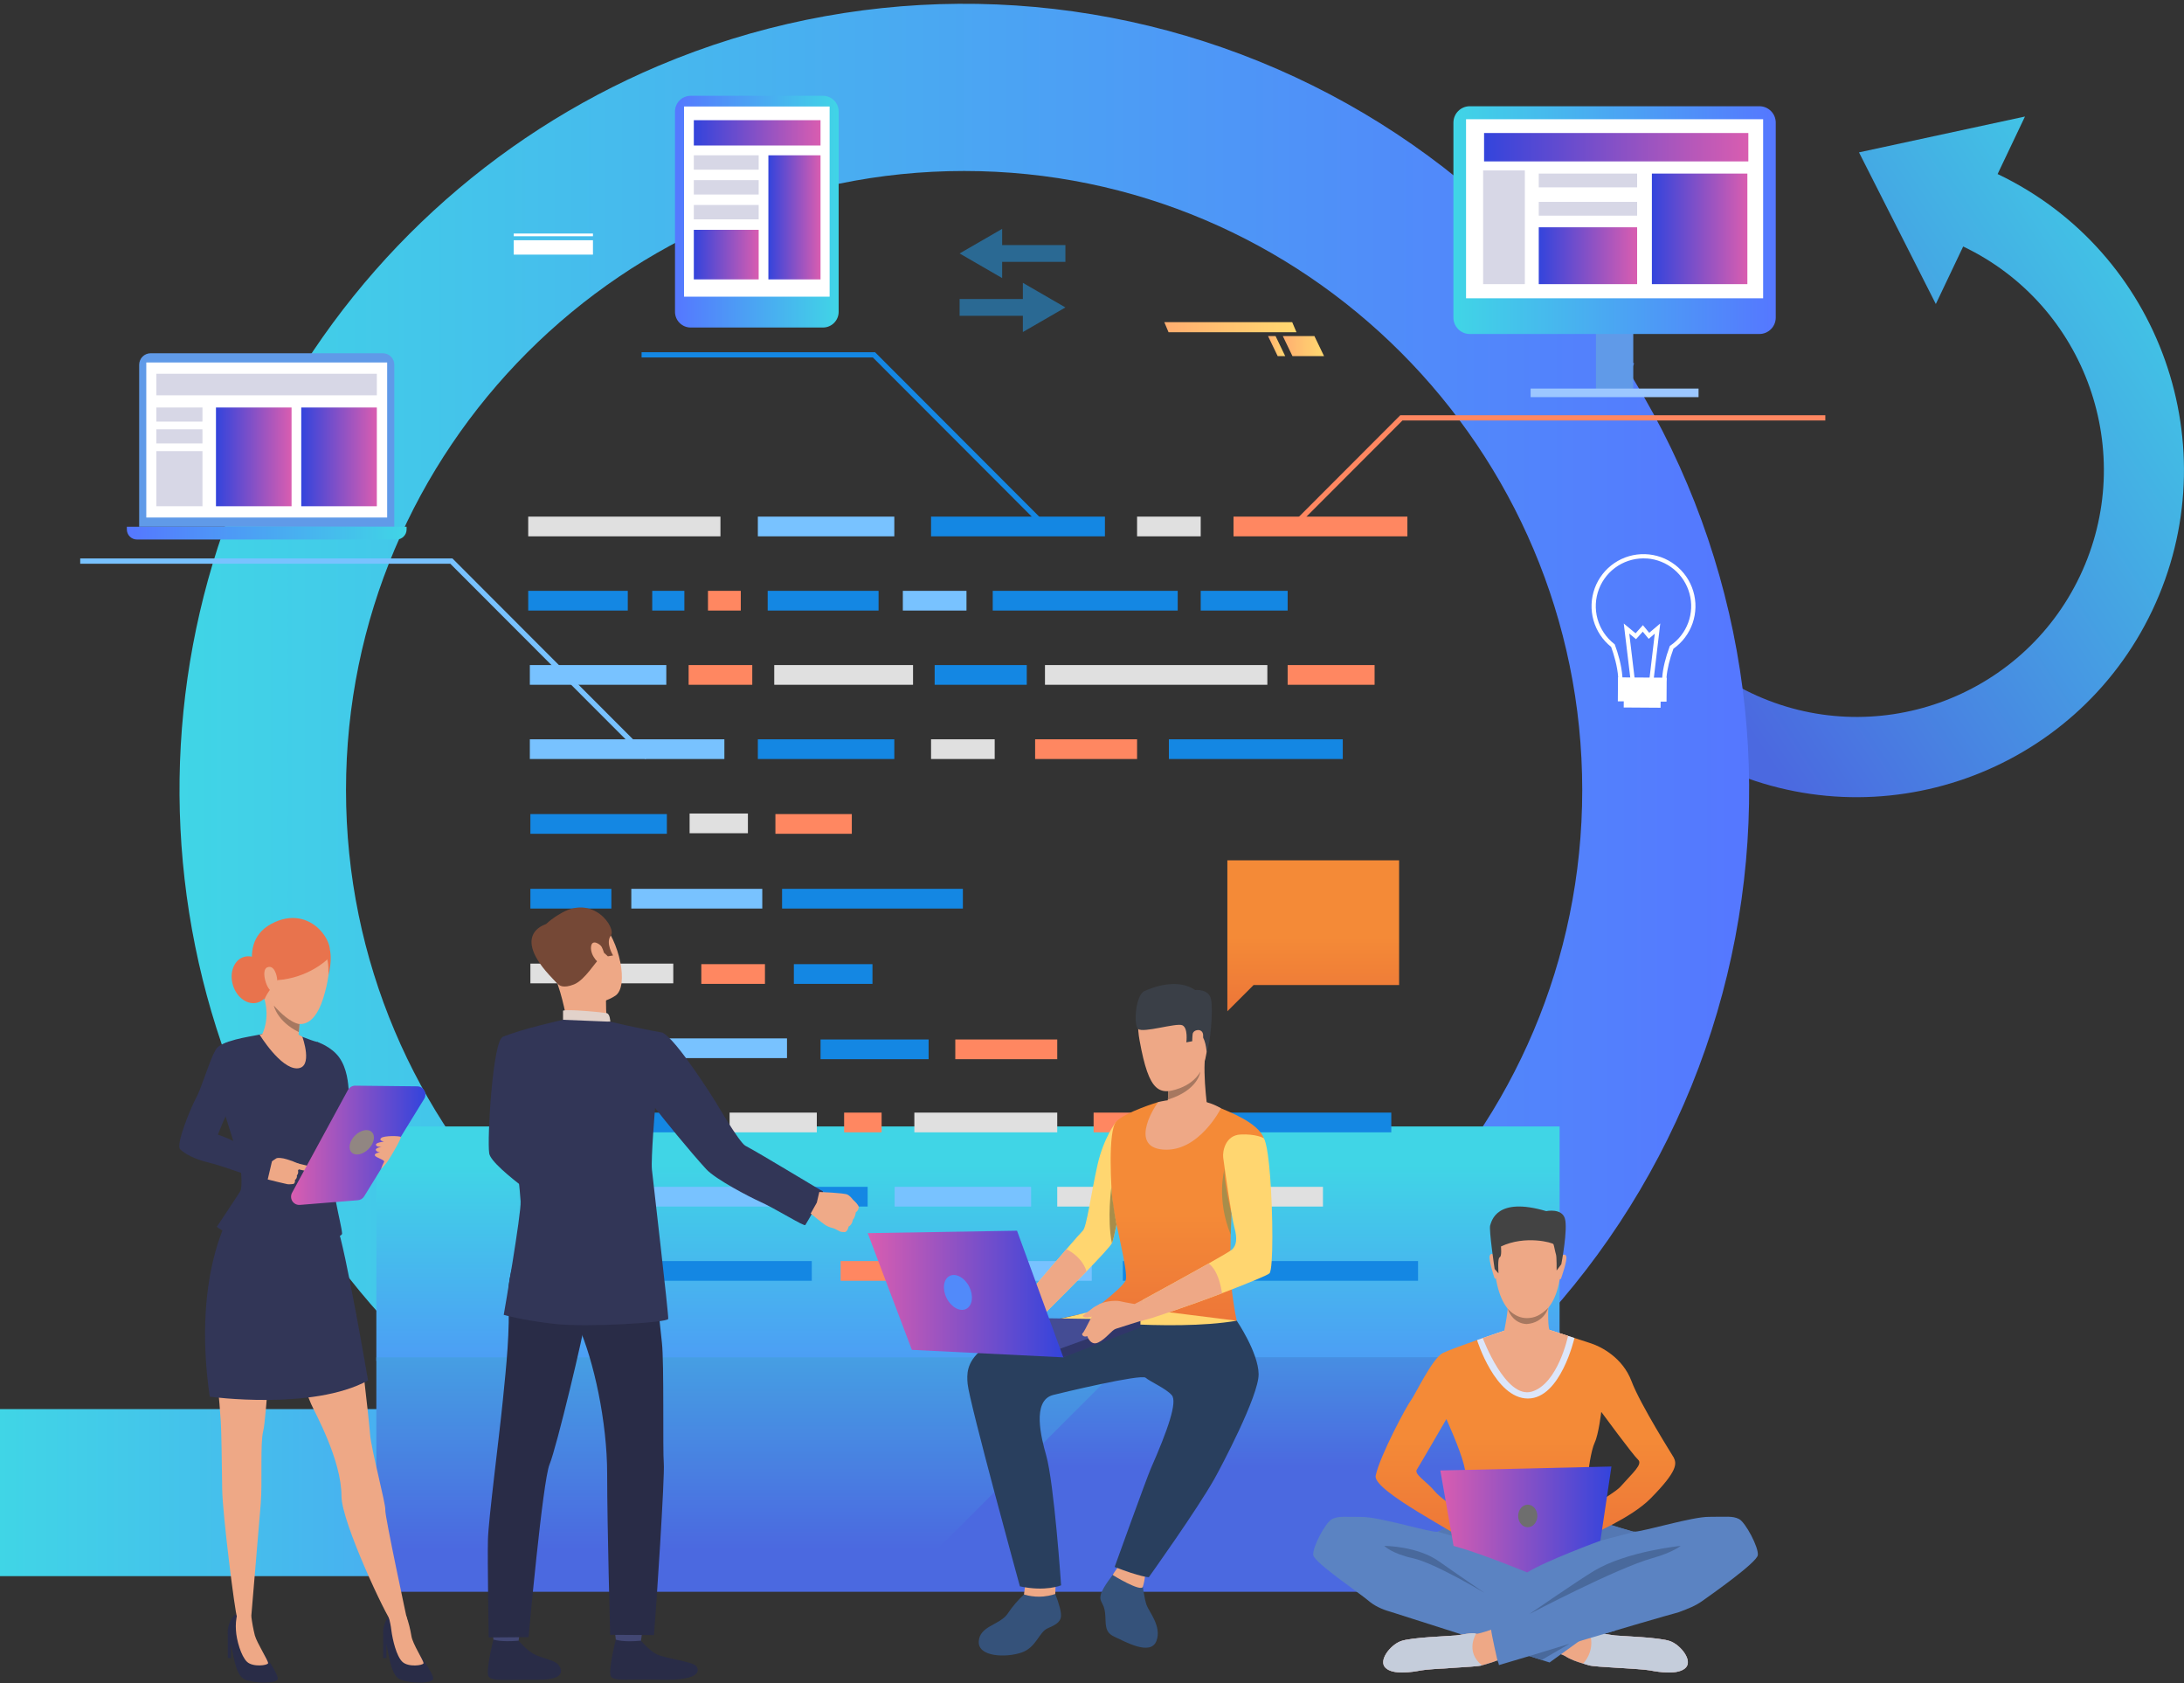 <svg width="475" height="366" viewBox="0 0 475 366" fill="none" xmlns="http://www.w3.org/2000/svg">
<rect x="0" y="0" width="475" height="366" fill="#333333" stroke="none"/>
<g clip-path="url(#clip0_1145_4231)">
<path d="M440.412 25.338L404.314 33.13L421.025 66.103L426.973 53.598C453.7 66.343 465.089 98.484 452.367 125.247C439.645 152.01 407.536 163.414 380.808 150.668C354.081 137.923 342.692 105.784 355.419 79.021L339.68 71.518C322.822 106.977 337.907 149.543 373.311 166.424C408.714 183.304 451.232 168.201 468.092 132.751C484.952 97.3 469.865 54.725 434.462 37.843L440.412 25.338Z" fill="url(#paint0_linear_1145_4231)"/>
<path d="M209.687 342.706C170.307 342.686 132.144 329.035 101.664 304.065C71.185 279.095 50.262 244.343 42.442 205.695C34.622 167.047 40.384 126.881 58.753 92C77.122 57.12 106.968 29.67 143.235 14.302C184.948 -3.346 231.953 -3.679 273.911 13.377C315.868 30.433 349.341 63.48 366.965 105.248C384.589 147.016 384.921 194.084 367.888 236.097C350.855 278.111 317.852 311.628 276.14 329.276C255.117 338.184 232.515 342.752 209.687 342.706ZM209.687 37.179C135.565 37.179 75.253 97.563 75.253 171.793C75.253 246.023 135.558 306.407 209.687 306.407C283.817 306.407 344.122 246.023 344.122 171.793C344.122 97.563 283.81 37.179 209.687 37.179Z" fill="url(#paint1_linear_1145_4231)"/>
<path d="M339.197 244.927H81.852V295.909H339.197V244.927Z" fill="url(#paint2_linear_1145_4231)"/>
<path d="M209.685 306.387H0V342.704H209.685V306.387Z" fill="url(#paint3_linear_1145_4231)"/>
<path d="M156.692 112.331H114.881V116.617H156.692V112.331Z" fill="#E0E0E0"/>
<path d="M198.578 144.607H168.391V148.893H198.578V144.607Z" fill="#E0E0E0"/>
<path d="M223.312 144.607H203.28V148.893H223.312V144.607Z" fill="#1487E3"/>
<path d="M264.239 274.198H244.208V278.483H264.239V274.198Z" fill="#1487E3"/>
<path d="M135.388 225.781H115.356V230.067H135.388V225.781Z" fill="#1487E3"/>
<path d="M275.637 144.607H227.271V148.893H275.637V144.607Z" fill="#E0E0E0"/>
<path d="M146.433 209.522H115.356V213.808H146.433V209.522Z" fill="#E0E0E0"/>
<path d="M229.94 241.919H198.863V246.205H229.94V241.919Z" fill="#E0E0E0"/>
<path d="M177.648 241.919H158.677V246.205H177.648V241.919Z" fill="#E0E0E0"/>
<path d="M152.945 241.919H115.356V246.205H152.945V241.919Z" fill="#1487E3"/>
<path d="M136.089 258.057H115.356V262.343H136.089V258.057Z" fill="#E0E0E0"/>
<path d="M194.506 112.331H164.826V116.617H194.506V112.331Z" fill="#78C2FF"/>
<path d="M194.506 160.748H164.826V165.034H194.506V160.748Z" fill="#1487E3"/>
<path d="M162.663 176.886H149.983V181.172H162.663V176.886Z" fill="#E0E0E0"/>
<path d="M165.788 193.263H137.303V197.549H165.788V193.263Z" fill="#78C2FF"/>
<path d="M209.416 193.263H170.094V197.549H209.416V193.263Z" fill="#1487E3"/>
<path d="M145.036 177.007H115.356V181.293H145.036V177.007Z" fill="#1487E3"/>
<path d="M132.968 193.263H115.356V197.549H132.968V193.263Z" fill="#1487E3"/>
<path d="M185.26 177.007H168.645V181.293H185.26V177.007Z" fill="#FF8761"/>
<path d="M132.469 274.198H115.854V278.483H132.469V274.198Z" fill="#FF8761"/>
<path d="M144.916 144.607H115.235V148.893H144.916V144.607Z" fill="#78C2FF"/>
<path d="M171.165 225.781H141.484V230.067H171.165V225.781Z" fill="#78C2FF"/>
<path d="M171.532 258.057H141.852V262.343H171.532V258.057Z" fill="#78C2FF"/>
<path d="M224.257 258.057H194.576V262.343H224.257V258.057Z" fill="#78C2FF"/>
<path d="M157.546 160.748H115.235V165.034H157.546V160.748Z" fill="#78C2FF"/>
<path d="M237.449 274.198H207.768V278.483H237.449V274.198Z" fill="#78C2FF"/>
<path d="M240.31 112.331H202.496V116.617H240.31V112.331Z" fill="#1487E3"/>
<path d="M176.555 274.198H138.741V278.483H176.555V274.198Z" fill="#1487E3"/>
<path d="M308.413 274.198H270.598V278.483H308.413V274.198Z" fill="#1487E3"/>
<path d="M302.592 241.919H264.777V246.205H302.592V241.919Z" fill="#1487E3"/>
<path d="M292.038 160.748H254.224V165.034H292.038V160.748Z" fill="#1487E3"/>
<path d="M191.741 241.919H183.589V246.205H191.741V241.919Z" fill="#FF8761"/>
<path d="M306.093 112.331H268.279V116.617H306.093V112.331Z" fill="#FF8761"/>
<path d="M247.303 160.748H225.131V165.034H247.303V160.748Z" fill="#FF8761"/>
<path d="M229.94 226.019H207.768V230.305H229.94V226.019Z" fill="#FF8761"/>
<path d="M261.144 112.331H247.303V116.617H261.144V112.331Z" fill="#E0E0E0"/>
<path d="M216.337 160.748H202.496V165.034H216.337V160.748Z" fill="#E0E0E0"/>
<path d="M136.535 128.469H114.881V132.755H136.535V128.469Z" fill="#1487E3"/>
<path d="M189.754 209.64H172.658V213.926H189.754V209.64Z" fill="#1487E3"/>
<path d="M148.844 128.469H141.852V132.755H148.844V128.469Z" fill="#1487E3"/>
<path d="M287.732 258.057H229.94V262.343H287.732V258.057Z" fill="#E0E0E0"/>
<path d="M161.114 128.469H153.979V132.755H161.114V128.469Z" fill="#FF8761"/>
<path d="M280.052 128.469H261.144V132.755H280.052V128.469Z" fill="#1487E3"/>
<path d="M298.961 144.607H280.052V148.893H298.961V144.607Z" fill="#FF8761"/>
<path d="M256.757 241.919H237.849V246.205H256.757V241.919Z" fill="#FF8761"/>
<path d="M201.737 274.198H182.829V278.483H201.737V274.198Z" fill="#FF8761"/>
<path d="M256.14 128.469H215.911V132.755H256.14V128.469Z" fill="#1487E3"/>
<path d="M201.966 226.019H178.463V230.305H201.966V226.019Z" fill="#1487E3"/>
<path d="M188.705 258.057H176.953V262.343H188.705V258.057Z" fill="#1487E3"/>
<path d="M210.201 128.469H196.36V132.755H210.201V128.469Z" fill="#78C2FF"/>
<path d="M163.612 144.607H149.771V148.893H163.612V144.607Z" fill="#FF8761"/>
<path d="M166.371 209.64H152.53V213.926H166.371V209.64Z" fill="#FF8761"/>
<path d="M191.08 128.469H166.965V132.755H191.08V128.469Z" fill="#1487E3"/>
<path d="M109.583 290.921C109.577 290.918 109.571 290.918 109.565 290.921C109.642 290.951 109.653 290.956 109.583 290.921Z" fill="#323657"/>
<path d="M281.101 77.436H287.972L285.869 73.068H278.999L281.101 77.436Z" fill="url(#paint4_linear_1145_4231)"/>
<path d="M277.886 77.436H279.523L277.42 73.068H275.783L277.886 77.436Z" fill="url(#paint5_linear_1145_4231)"/>
<path d="M254.147 72.234H281.97L281.045 70.051H253.225L254.147 72.234Z" fill="url(#paint6_linear_1145_4231)"/>
<path d="M111.727 55.362H128.963V52.236H111.727V55.362Z" fill="white"/>
<path d="M111.727 51.365H128.963V50.776H111.727V51.365Z" fill="white"/>
<path d="M282.641 113.839L305.024 91.425H396.991V90.283H304.552L281.834 113.031L282.641 113.839Z" fill="#FF8761"/>
<path d="M339.197 295.123H81.852V346.106H339.197V295.123Z" fill="url(#paint7_linear_1145_4231)"/>
<path d="M140.376 165.069L141.182 164.261L98.406 121.428H17.446V122.57H97.932L140.376 165.069Z" fill="#78C2FF"/>
<path d="M225.612 113.544L226.42 112.736L190.316 76.583H139.539V77.728H189.843L225.612 113.544Z" fill="#1487E3"/>
<path d="M339.197 346.106V295.123H245.543L195.204 345.528L339.197 346.106Z" fill="url(#paint8_linear_1145_4231)"/>
<path d="M355.218 60.727H347.099V85.419H355.218V60.727Z" fill="#609AE8"/>
<path d="M382.645 23.098H319.67C317.701 23.098 316.105 24.697 316.105 26.668V69.051C316.105 71.022 317.701 72.621 319.67 72.621H382.645C384.614 72.621 386.21 71.022 386.21 69.051V26.668C386.21 24.697 384.614 23.098 382.645 23.098Z" fill="url(#paint9_linear_1145_4231)"/>
<path d="M383.464 25.924H318.851V64.859H383.464V25.924Z" fill="white"/>
<path d="M332.895 86.349H369.42V84.487H332.895V86.349Z" fill="#9CC7FF"/>
<path d="M359.27 61.782H380.037V37.742H359.27V61.782Z" fill="url(#paint10_linear_1145_4231)"/>
<path d="M334.666 40.738H356.062V37.742H334.666V40.738Z" fill="#D7D7E6"/>
<path d="M334.666 46.891H356.062V43.895H334.666V46.891Z" fill="#D7D7E6"/>
<path d="M334.666 61.782H356.062V49.419H334.666V61.782Z" fill="url(#paint11_linear_1145_4231)"/>
<path d="M322.562 61.78H331.64V37.057H322.562V61.78Z" fill="#D7D7E6"/>
<path d="M322.772 35.096L380.249 35.096V28.921L322.772 28.921V35.096Z" fill="url(#paint12_linear_1145_4231)"/>
<path d="M150.219 71.214H178.988C180.873 71.214 182.4 69.684 182.4 67.797V24.245C182.4 22.358 180.873 20.829 178.988 20.829L150.219 20.829C148.335 20.829 146.807 22.358 146.807 24.245V67.797C146.807 69.684 148.335 71.214 150.219 71.214Z" fill="url(#paint13_linear_1145_4231)"/>
<path d="M148.774 64.507H180.433V23.157L148.774 23.157V64.507Z" fill="white"/>
<path d="M150.901 31.637L178.455 31.637V26.132L150.901 26.132V31.637Z" fill="url(#paint14_linear_1145_4231)"/>
<path d="M167.116 60.751H178.457V33.769H167.116V60.751Z" fill="url(#paint15_linear_1145_4231)"/>
<path d="M150.901 36.895H165.007V33.769H150.901V36.895Z" fill="#D7D7E6"/>
<path d="M150.901 42.297H165.007V39.171H150.901V42.297Z" fill="#D7D7E6"/>
<path d="M150.901 47.697H165.007V44.571H150.901V47.697Z" fill="#D7D7E6"/>
<path d="M150.901 60.749H165.007V49.973H150.901V60.749Z" fill="url(#paint16_linear_1145_4231)"/>
<path d="M85.758 114.533H30.268L30.268 79.31C30.268 78.981 30.333 78.656 30.459 78.352C30.584 78.048 30.769 77.772 31.001 77.54C31.233 77.307 31.509 77.123 31.812 76.997C32.116 76.871 32.441 76.806 32.769 76.806H83.264C83.926 76.808 84.561 77.072 85.028 77.542C85.496 78.011 85.758 78.647 85.758 79.31L85.758 114.533Z" fill="#609AE8"/>
<path d="M31.816 112.526H84.204V78.815H31.816L31.816 112.526Z" fill="white"/>
<path d="M86.246 117.306L29.775 117.306C29.195 117.306 28.639 117.076 28.229 116.665C27.819 116.255 27.589 115.698 27.589 115.117V114.533L88.43 114.533V115.117C88.43 115.697 88.2 116.254 87.79 116.664C87.381 117.075 86.825 117.306 86.246 117.306Z" fill="url(#paint17_linear_1145_4231)"/>
<path d="M34.006 85.955H81.959V81.269H34.006V85.955Z" fill="#D7D7E6"/>
<path d="M65.519 110.076H81.959V88.602H65.519V110.076Z" fill="url(#paint18_linear_1145_4231)"/>
<path d="M46.971 110.076H63.412V88.602H46.971V110.076Z" fill="url(#paint19_linear_1145_4231)"/>
<path d="M34.008 91.668H44.033V88.6H34.008V91.668Z" fill="#D7D7E6"/>
<path d="M34.008 96.414H44.033V93.345H34.008V96.414Z" fill="#D7D7E6"/>
<path d="M34.008 110.076H44.033V98.088H34.008V110.076Z" fill="#D7D7E6"/>
<path d="M231.717 66.847L222.464 61.495V65.023H208.706V68.668H222.464V72.196L231.717 66.847Z" fill="#2A6993"/>
<path d="M208.706 55.11L217.959 60.462V56.934H231.717V53.289H217.959V49.761L208.706 55.11Z" fill="#2A6993"/>
<path d="M356.73 151.767C355.535 151.687 354.396 151.227 353.48 150.454C353.002 150.062 352.616 149.571 352.349 149.014C352.082 148.457 351.941 147.848 351.934 147.23C351.766 144.822 351.018 142.351 350.404 140.652C348.549 139.172 347.206 137.145 346.566 134.858C345.925 132.571 346.02 130.14 346.836 127.91C347.652 125.679 349.148 123.763 351.112 122.431C353.077 121.1 355.41 120.421 357.781 120.491C360.152 120.561 362.441 121.376 364.323 122.822C366.206 124.267 367.586 126.268 368.27 128.543C368.953 130.818 368.904 133.25 368.13 135.495C367.356 137.74 365.896 139.685 363.957 141.053C363.113 143.349 362.606 145.45 362.451 147.302C362.422 149.793 360.046 151.8 357.165 151.783C357.014 151.783 356.872 151.776 356.73 151.767ZM358.228 121.441C356.004 121.272 353.786 121.825 351.901 123.018C350.016 124.211 348.564 125.98 347.762 128.063C346.96 130.146 346.849 132.433 347.446 134.584C348.043 136.735 349.317 138.637 351.077 140.007L351.18 140.088L351.226 140.212C351.882 141.963 352.68 144.614 352.859 147.186V147.217C352.864 147.703 352.977 148.183 353.188 148.621C353.4 149.059 353.705 149.445 354.083 149.751C354.95 150.468 356.041 150.856 357.165 150.846C359.552 150.861 361.506 149.254 361.52 147.265V147.23C361.683 145.26 362.226 143.018 363.131 140.582L363.181 140.444L363.303 140.361C365.076 139.145 366.429 137.408 367.173 135.39C367.918 133.372 368.019 131.172 367.462 129.093C366.904 127.015 365.716 125.162 364.062 123.789C362.407 122.415 360.368 121.591 358.225 121.428L358.228 121.441Z" fill="white"/>
<path d="M354.636 147.906L353.154 135.574L355.723 137.702L357.316 135.931L358.691 137.592L361.091 135.557L359.633 147.908L358.715 147.799L359.898 137.783L358.578 138.903L357.286 137.347L355.817 138.98L354.35 137.765L355.554 147.797L354.636 147.906Z" fill="white"/>
<path d="M361.181 150.65L353.166 150.597L353.144 153.832L361.16 153.885L361.181 150.65Z" fill="white"/>
<path d="M362.492 147.353L351.897 147.283L351.863 152.49L362.458 152.56L362.492 147.353Z" fill="white"/>
<path d="M382.308 338.138C382.072 339.782 372.205 346.701 370.261 348.084C368.701 349.194 367.345 349.704 364.987 350.591C359.629 352.002 326.012 362.045 326.012 362.045C325.945 361.691 325.833 361.348 325.679 361.023C324.425 361.524 323.133 361.848 322.313 362.104C321.061 362.496 311.125 362.809 309.093 363.198C307.06 363.588 302.992 364.218 301.348 362.651C299.704 361.084 302.366 357.715 304.627 356.855C306.887 355.995 315.187 355.761 316.673 355.601C318.16 355.441 320.116 354.896 321.045 355.209C321.342 355.308 322.652 354.922 324.309 354.351C324.267 353.74 324.256 353.355 324.256 353.355L333.083 350.807L331.448 335.159C331.448 335.159 335.289 320.669 350.632 331.723C350.632 331.723 354.055 332.73 355.222 333.036C355.352 333.054 355.484 333.054 355.613 333.036C357.955 332.859 368.012 329.812 371.647 329.812C375.558 329.812 376.81 329.578 378.218 330.283C379.626 330.987 382.542 336.492 382.308 338.138Z" fill="#5B83C2"/>
<path d="M366.589 362.653C364.947 364.22 360.879 363.592 358.846 363.2C356.814 362.809 346.879 362.496 345.626 362.106C344.373 361.716 342.028 361.167 340.38 360.07C340.1 359.916 339.808 359.787 339.505 359.685L337.02 361.48L302.482 350.47C300.412 349.903 298.766 349.039 297.673 348.086C295.874 346.519 285.869 339.784 285.627 338.14C285.384 336.496 288.287 331.011 289.695 330.306C291.102 329.602 292.353 329.836 296.266 329.836C300.178 329.836 311.517 333.362 312.691 333.049C313.224 332.905 314.33 332.342 315.375 331.771C316.63 331.083 317.801 330.385 317.801 330.385C334.6 322.875 336.471 335.163 336.471 335.163L335.477 350.332C335.477 350.332 336.876 351.028 338.697 351.893L347.025 354.25L345.932 355.038C346.402 355.189 346.736 355.257 346.872 355.213C347.81 354.9 349.766 355.45 351.244 355.605C352.722 355.76 361.021 355.997 363.288 356.859C365.555 357.722 368.233 361.086 366.589 362.653Z" fill="#5B83C2"/>
<path d="M315.379 331.769C316.538 331.85 324.365 336.389 326.224 337.475C323.397 335.997 312.686 333.049 312.686 333.049C313.228 332.902 314.334 332.34 315.379 331.769Z" fill="#5478B3"/>
<path d="M355.637 333.049C355.637 333.049 342.15 336.332 339.68 337.696C339.794 337.615 346.787 332.294 350.461 331.583C350.461 331.583 354.068 332.723 355.242 333.038C355.372 333.056 355.503 333.056 355.633 333.038L355.637 333.049Z" fill="#5478B3"/>
<path d="M366.589 362.653C364.947 364.221 360.879 363.592 358.846 363.201C356.814 362.809 346.879 362.496 345.626 362.106C345.267 361.994 344.817 361.87 344.314 361.721C343.079 361.355 341.551 360.845 340.38 360.07C340.1 359.916 339.808 359.787 339.505 359.685L345.757 355.167L345.936 355.038C346.406 355.189 346.741 355.257 346.876 355.213C347.814 354.9 349.771 355.45 351.248 355.605C352.726 355.761 361.026 355.997 363.293 356.859C365.559 357.722 368.233 361.086 366.589 362.653Z" fill="#EEA886"/>
<path d="M366.589 362.653C364.947 364.221 360.879 363.592 358.847 363.201C356.814 362.809 346.879 362.496 345.626 362.106C345.268 361.994 344.817 361.87 344.314 361.721C344.314 361.721 347.049 359.011 345.757 355.167L345.936 355.038C346.406 355.189 346.741 355.257 346.876 355.213C347.814 354.9 349.771 355.45 351.248 355.605C352.726 355.761 361.026 355.997 363.293 356.859C365.56 357.722 368.233 361.086 366.589 362.653Z" fill="#C5CDDB"/>
<path d="M318.807 335.225C318.824 335.267 318.82 335.298 318.794 335.317C318.641 335.435 318.667 335.385 318.807 335.225Z" fill="#E55353"/>
<path d="M364.016 316.911C363.887 316.646 356.761 305.424 354.835 300.306C352.909 295.189 348.264 292.838 346.074 292.107C345.294 291.846 343.901 291.393 342.432 290.918C339.787 290.06 336.898 289.132 336.898 289.132H327.769C327.769 289.132 324.606 290.192 321.248 291.369C318.153 292.464 314.896 293.644 313.794 294.195C311.501 295.342 307.641 303.541 306.861 304.483C306.08 305.424 300.062 316.587 299.195 320.879C298.519 324.211 318.273 333.975 318.813 335.225C319.439 334.531 322.311 331.769 322.311 331.769C322.311 331.769 321.391 331.186 320.092 330.333C325.384 330.576 338.314 330.114 340.17 330.212C340.569 330.228 340.968 330.22 341.366 330.186C341.94 330.604 345.643 333.879 345.643 333.879C345.643 333.879 354.767 330.086 358.964 325.837C364.93 319.809 364.674 318.242 364.016 316.911ZM312.129 324.338C310.161 321.987 307.482 320.566 308.159 319.522C308.837 318.478 314.573 308.556 314.573 308.556C314.573 308.556 317.546 315.083 318.381 318.478C319.216 321.873 319.148 323.425 318.796 324.482C318.481 325.43 318.228 326.073 317.943 328.893C315.604 327.293 313.025 325.415 312.129 324.338ZM352.477 323.215C351.709 324.09 348.675 326.019 345.947 327.608C345.729 325.714 345.427 322.733 345.392 321.663C345.34 320.043 346.017 315.396 346.852 313.621C347.687 311.846 348.26 306.989 348.26 306.989C348.26 306.989 355.17 316.388 356.265 317.382C357.36 318.375 355.067 320.269 352.47 323.215H352.477Z" fill="url(#paint20_linear_1145_4231)"/>
<path d="M333.417 264.015C333.417 264.015 340.555 265.14 339.466 276.323C338.377 287.506 332.082 286.587 331.66 286.576C331.238 286.565 325.336 286.779 324.884 273.128C324.877 273.128 324.676 263.033 333.417 264.015Z" fill="#EEA886"/>
<path d="M339.573 273.165C339.573 273.165 340.353 272.328 340.642 273.165C340.93 274.001 339.575 277.783 339.527 277.96C339.527 277.96 339.383 278.289 339.197 278.107C339.011 277.925 339.573 273.165 339.573 273.165Z" fill="#EEA886"/>
<path d="M325.069 273.022C325.069 273.022 324.304 272.173 324.001 273.022C323.697 273.872 324.967 277.663 325.024 277.838C325.024 277.838 325.159 278.171 325.349 277.993C325.539 277.816 325.069 273.022 325.069 273.022Z" fill="#EEA886"/>
<path d="M339.573 274.879L338.552 276.247C338.552 276.247 338.58 273.248 338.416 272.777C338.253 272.307 338.001 270.871 337.866 270.534C337.73 270.197 331.745 268.514 326.444 271.024C326.444 271.024 326.676 273.18 326.169 273.373C325.662 273.565 325.911 276.875 325.911 276.875L325.071 275.925C325.071 275.925 323.786 267.323 324.103 266.428C324.42 265.532 325.432 260.141 336.29 263.339C336.29 263.339 339.673 262.621 340.353 264.963C341.033 267.305 339.573 274.879 339.573 274.879Z" fill="#434343"/>
<path d="M322.916 346.377C322.916 346.377 311.986 339.811 307.219 338.791C302.711 337.814 301.065 336.127 301.065 336.127C301.065 336.127 308.237 336.127 313.007 339.522C316.249 341.826 322.916 346.377 322.916 346.377Z" fill="#49699C"/>
<path d="M332.622 350.947C332.622 350.947 351.624 340.957 359.382 338.791C363.824 337.549 365.535 336.127 365.535 336.127C365.535 336.127 353.788 337.276 346.642 341.583C343.239 343.637 332.622 350.947 332.622 350.947Z" fill="#49699C"/>
<path d="M325.679 361.022C324.425 361.524 323.133 361.848 322.313 362.104C321.061 362.496 311.125 362.809 309.093 363.198C307.06 363.588 302.992 364.218 301.348 362.651C299.704 361.084 302.366 357.715 304.627 356.855C306.887 355.995 315.187 355.76 316.673 355.601C318.16 355.441 320.116 354.896 321.045 355.209C321.342 355.307 322.652 354.922 324.309 354.351C324.372 355.347 325.679 361.022 325.679 361.022Z" fill="#EEA886"/>
<path d="M332.622 360.075L351.303 354.539L347.608 353.41C347.608 353.41 332.678 358.829 332.622 360.075Z" fill="#5B83C2"/>
<path d="M332.622 360.077L341.363 357.406L335.302 360.931L332.622 360.077Z" fill="#49699C"/>
<path d="M326.617 337.705L326.224 337.486C326.359 337.551 326.491 337.624 326.617 337.705Z" fill="#525252"/>
<path d="M322.304 362.104C321.052 362.496 311.117 362.809 309.084 363.198C307.051 363.588 302.983 364.218 301.339 362.651C299.695 361.084 302.358 357.715 304.618 356.855C306.878 355.995 315.178 355.761 316.665 355.601C318.151 355.441 320.107 354.896 321.036 355.209C321.06 355.211 318.553 359.05 322.304 362.104Z" fill="#C5CDDB"/>
<path d="M342.428 290.918C342.428 290.918 339.435 304.084 332.307 304.084C325.179 304.084 321.244 291.372 321.244 291.372C324.602 290.194 327.765 289.135 327.765 289.135H336.891C336.891 289.135 339.792 290.06 342.428 290.918Z" fill="#DCE6FA"/>
<path d="M316.138 336.127L313.259 319.73L350.476 318.87L348.072 335.004C348.072 335.004 336.194 339.357 332.161 341.899C332.167 341.899 321.978 337.705 316.138 336.127Z" fill="url(#paint21_linear_1145_4231)"/>
<path d="M334.359 329.619C334.359 330.974 333.424 332.073 332.272 332.073C331.12 332.073 330.187 330.978 330.187 329.619C330.187 328.26 331.12 327.163 332.272 327.163C333.424 327.163 334.359 328.262 334.359 329.619Z" fill="#6E6E6E"/>
<path d="M336.985 289.163C336.986 289.153 336.986 289.142 336.985 289.132C336.547 288.136 336.766 283.282 336.766 283.282C336.766 283.282 327.675 280.966 327.935 282.736C328.195 284.507 327.152 289.345 327.152 289.345L322.49 290.942C322.49 290.942 327.458 304.294 333.168 302.578C338.878 300.862 341.037 290.461 341.037 290.461L336.985 289.163Z" fill="#EEA886"/>
<path d="M327.902 284.536C327.902 284.536 329.513 286.598 332.056 286.598C333.728 286.598 335.046 286.013 336.712 284.387C336.712 284.387 335.87 287.591 332.067 287.889C332.067 287.878 329.161 288.06 327.902 284.536Z" fill="#A77860"/>
<path d="M304.294 187.064H266.939V214.178V219.888L272.642 214.178H304.294V187.064Z" fill="url(#paint22_linear_1145_4231)"/>
<path d="M248.481 344.449C248.481 344.449 248.87 347.627 249.386 349.03C249.902 350.433 252.702 353.668 251.52 356.778C250.237 360.149 244.636 356.899 242.354 355.87C240.072 354.841 240.588 352.976 240.345 350.689C240.103 348.402 238.988 348.342 239.399 346.734C239.81 345.125 242.308 342.05 242.308 342.05L248.481 344.449Z" fill="#35527A"/>
<path d="M243.392 340.386C243.392 340.386 241.96 342.396 242 342.45C242.039 342.505 248.14 346.224 248.558 345.018C248.793 344.253 248.953 343.467 249.036 342.671L243.392 340.386Z" fill="#EEA886"/>
<path d="M222.705 346.697C221.368 347.933 220.182 349.324 219.172 350.84C217.5 353.351 213.052 353.484 212.872 356.912C212.693 360.34 218.906 360.445 222.174 359.32C225.442 358.195 225.933 354.857 227.909 354.02C229.886 353.184 230.911 352.506 230.751 350.871C230.592 349.236 229.505 346.585 229.505 346.585C228.869 346.791 228.218 346.949 227.558 347.058C226.843 347.145 224.414 347.174 222.705 346.697Z" fill="#35527A"/>
<path d="M245.097 253.848C245.097 253.848 243.844 261.306 242.835 266.228C242.426 268.225 242.056 269.805 241.827 270.304C241.538 270.93 239.188 273.456 236.312 276.433C231.264 281.636 224.597 288.187 224.597 288.187L221.992 283.231C221.992 283.231 227.913 276.279 231.929 271.63C233.787 269.485 235.236 267.833 235.503 267.596C236.342 266.843 237.315 259.434 238.686 253.329C240.056 247.225 242.8 243.852 242.8 243.852L245.097 253.848Z" fill="#FFD670"/>
<path d="M236.312 276.424C231.264 281.627 224.597 288.178 224.597 288.178L221.992 283.222C221.992 283.222 227.913 276.271 231.929 271.622C233.16 272.237 235.42 273.677 236.312 276.424Z" fill="#EEA886"/>
<path d="M222.997 344.414L222.705 346.697C224.93 347.367 227.308 347.332 229.512 346.594L229.586 344.565L222.997 344.414Z" fill="#EEA886"/>
<path d="M268.983 287.171C269.168 287.828 234.664 287.171 234.664 287.171C234.664 287.171 244.207 280.215 244.826 278.357C245.445 276.498 242.395 265.351 241.997 261.722C241.68 258.819 240.883 245.833 242.793 243.85C244.791 241.775 251.974 239.601 251.974 239.601L262.466 239.991C263.483 240.209 264.477 240.524 265.435 240.93C266.672 241.503 273.741 244.027 274.896 247.566C276.05 251.106 267.835 262.483 267.835 262.483C267.835 262.483 267.82 262.995 267.796 263.834C267.763 264.952 267.717 266.651 267.673 268.492C267.619 270.877 267.571 273.504 267.571 275.424C267.577 279.937 268.795 286.506 268.983 287.171Z" fill="url(#paint23_linear_1145_4231)"/>
<path d="M268.983 287.171C268.983 287.171 273.674 294.07 273.739 298.772C273.805 303.474 265.413 319.262 264.143 321.518C260.324 328.304 249.854 342.943 249.854 342.943C249.854 342.943 248.048 342.897 242.422 340.708C242.422 340.708 249.388 321.372 250.271 319.364C254.016 310.852 256.108 304.813 254.849 303.353C253.589 301.893 250.155 300.431 249.165 299.566C248.175 298.702 230.854 302.85 229.039 303.316C224.342 304.535 226.482 312.728 227.522 316.39C229.271 322.519 230.782 344.702 230.782 344.702C230.782 344.702 227.435 346.132 221.819 344.921C221.819 344.921 210.811 304.887 210.452 300.906C210.094 296.924 209.923 290.358 237.049 285.365L268.983 287.171Z" fill="#293F5E"/>
<path d="M254.866 216.793C254.866 216.793 245.764 214.736 247.843 226.205C249.922 237.675 252.112 238.577 257.603 236.202C263.094 233.827 262.602 226.479 262.878 222.876C263.153 219.273 257.769 216.918 254.866 216.793Z" fill="#EEA886"/>
<path d="M252.457 242.547C252.457 242.547 256.488 246.826 262.86 242.939C262.86 242.939 261.435 233.665 262.184 229.149C262.934 224.634 253.878 236.153 253.878 236.153C253.998 236.215 254.077 236.646 254.096 237.248C254.111 237.862 254.079 238.477 254.002 239.087C253.806 240.592 253.34 242.179 252.457 242.547Z" fill="#EEA886"/>
<path d="M262.436 228.764C262.436 228.764 262.2 225.15 260.882 225.043C259.564 224.936 259.352 226.387 259.352 226.387L258.021 226.639C258.021 226.639 258.443 223.471 257.127 222.918C255.811 222.364 248.601 224.669 247.541 223.732C246.481 222.795 246.982 216.377 248.892 215.497C250.803 214.618 256.08 212.652 259.946 215.268C259.946 215.268 262.961 214.924 263.407 217.36C263.853 219.796 263.254 226.954 262.436 228.764Z" fill="#3A3F47"/>
<path d="M253.994 239.091C260.567 237.062 261.061 233.1 261.068 233.037C258.904 236.758 254.088 237.252 254.088 237.252C254.102 237.867 254.071 238.481 253.994 239.091Z" fill="#A77860"/>
<path d="M265.549 240.982C265.549 240.982 260.74 250.576 252.96 249.956C245.18 249.337 251.635 239.693 251.989 239.603C252.376 239.507 259.964 237.616 265.549 240.982Z" fill="#EEA886"/>
<path d="M230.725 286.685C230.725 286.685 254.551 289.625 268.978 287.171L241.398 283.719C241.398 283.719 241.239 284.424 230.725 286.685Z" fill="#FFD670"/>
<path d="M248.542 282.634L246.77 283.533C246.77 283.533 247.172 286.357 248.144 287.21L250.136 286.703C250.136 286.703 249.731 283.605 248.542 282.634Z" fill="#EEA886"/>
<path d="M276.111 276.853C275.757 277.264 271.083 279.151 265.78 281.191C258.554 283.98 250.398 286.617 250.398 286.617L248.542 282.634C248.542 282.634 257.08 277.987 262.851 274.73C265.577 273.197 267.684 271.961 267.981 271.665C268.91 270.79 269.149 269.363 268.467 266.889C267.785 264.416 266.215 253.04 266.038 251.714C265.861 250.388 266.475 246.848 269.794 246.68C273.112 246.511 274.793 247.439 274.793 247.439C274.793 247.439 275.626 247.785 276.244 255.838C276.863 263.89 276.95 275.879 276.111 276.853Z" fill="#FFD670"/>
<path d="M267.803 263.836C267.77 264.954 267.724 266.653 267.68 268.494C264.447 260.557 266.316 254.222 266.347 254.115C265.997 256.269 267.776 263.731 267.803 263.836Z" fill="#A88D4A"/>
<path d="M242.835 266.228C242.426 268.224 242.056 269.805 241.827 270.304C240.734 264.95 241.718 258.097 241.718 258.097C241.862 261.373 242.835 266.228 242.835 266.228Z" fill="#A88D4A"/>
<path d="M265.78 281.191C258.554 283.98 250.136 286.703 250.136 286.703L248.542 282.634C248.542 282.634 257.08 277.987 262.851 274.73C262.847 274.73 264.95 275.754 265.78 281.191Z" fill="#EEA886"/>
<path d="M248.029 286.939L214.167 286.44L231.263 295.134L248.029 286.939Z" fill="#444C94"/>
<path d="M231.263 295.134L248.029 288.631V286.939L229.938 293.475L231.263 295.134Z" fill="#303669"/>
<path d="M247.152 283.595C247.152 283.595 245.036 283.266 243.574 282.925C242.443 282.66 239.639 283.025 238.913 283.752C238.187 284.479 235.918 289.544 235.488 289.852C235.057 290.161 235.706 290.877 236.465 290.509C236.465 290.509 237.16 292.726 238.87 291.897C240.579 291.067 241.751 289.255 242.649 288.935C243.547 288.616 248.77 287.007 248.77 287.007C248.77 287.007 248.498 283.056 247.152 283.595Z" fill="#EEA886"/>
<path d="M239.429 283.419C239.429 283.419 238.072 284.076 237.718 284.369C237.364 284.663 235.925 285.74 235.575 285.994C235.226 286.247 236.102 286.968 238.673 285.853C241.244 284.739 239.429 283.419 239.429 283.419Z" fill="#EEA886"/>
<path d="M231.262 295.134L221.192 267.596L188.72 268.128L198.32 293.503L231.262 295.134Z" fill="url(#paint24_linear_1145_4231)"/>
<path d="M210.802 279.777C211.793 281.76 211.493 283.921 210.133 284.603C208.774 285.286 206.868 284.227 205.877 282.244C204.887 280.261 205.187 278.1 206.546 277.428C207.906 276.756 209.812 277.794 210.802 279.777Z" fill="#518AFA"/>
<path d="M259.389 224.848C259.509 223.837 261.507 223.465 261.666 224.984C261.826 226.503 260.759 229.162 260.001 228.9C259.242 228.637 259.223 226.245 259.389 224.848Z" fill="#EEA886"/>
<path d="M115.078 232.435C115.078 232.435 113.896 249.044 117.138 251.04C119.166 252.285 127.261 256.483 127.022 257.271C126.784 258.059 122.452 264.276 122.452 264.276C122.452 264.276 106.903 254.023 106.402 250.79C105.913 247.634 107.168 226.474 109.303 225.498C110.905 224.769 111.749 225.373 113.767 226.873C116.609 228.972 115.078 232.435 115.078 232.435Z" fill="#323657"/>
<path d="M143.423 237.178L144.794 236.67C144.794 236.67 143.085 232.654 142.337 232.752C141.687 232.849 141.043 232.981 140.407 233.148L143.423 237.178Z" fill="#EAD8CF"/>
<path d="M143.736 237.87C143.561 237.738 140.822 232.479 140.822 232.479L134.97 233.275L138.131 239.505L143.736 237.87Z" fill="#DA9B5B"/>
<path d="M113.277 353.298C113.277 353.298 112.794 356.658 112.733 357.164C112.671 357.669 107.355 356.866 107.355 356.866L106.918 352.865C106.918 352.865 112.612 352.823 113.277 353.298Z" fill="#424773"/>
<path d="M112.789 356.734C112.789 356.734 114.475 358.759 116.105 359.643C117.736 360.528 120.296 360.876 121.26 361.789C121.955 362.445 123.793 365.291 117.024 365.229C110.254 365.168 106.992 365.632 106.267 364.542C105.541 363.452 107.316 356.507 107.316 356.507C107.316 356.507 108.92 357.085 112.789 356.734Z" fill="#292C47"/>
<path d="M139.893 353.298C139.893 353.298 139.41 356.658 139.349 357.164C139.288 357.669 133.971 356.866 133.971 356.866L133.534 352.865C133.534 352.865 139.229 352.823 139.893 353.298Z" fill="#424773"/>
<path d="M139.406 356.734C139.406 356.734 141.091 358.759 142.719 359.643C144.348 360.528 150.348 361.25 151.31 362.165C152.007 362.822 153.164 365.479 143.64 365.229C136.874 365.054 133.609 365.632 132.883 364.542C132.157 363.452 133.932 356.507 133.932 356.507C133.932 356.507 135.443 357.126 139.406 356.734Z" fill="#292C47"/>
<path d="M115.185 266.946C115.185 266.946 110.188 274.896 110.562 282.082C110.936 289.268 110.125 296.944 109.366 304.452C108.529 312.82 106.249 330.237 106.124 334.713C106 339.189 106.288 356.034 106.288 356.034L114.956 355.969C114.956 355.969 118.031 321.941 119.522 318.406C121.013 314.871 127.136 289.307 127.391 286.479C127.647 283.652 115.185 266.946 115.185 266.946Z" fill="#292C47"/>
<path d="M141.491 268.025C141.491 268.025 143.458 287.563 143.961 291.96C144.464 296.358 144.118 315.416 144.367 318.165C144.617 320.914 142.706 349.988 142.234 355.524L132.708 355.465C132.708 355.465 132.052 331.946 132.052 320.518C132.052 309.09 129.123 295.784 125.767 288.248C122.412 280.712 114.733 280.53 112.671 266.541C112.674 266.541 138.697 263.591 141.491 268.025Z" fill="#292C47"/>
<path d="M120.464 199.922C120.464 199.922 126.419 195.94 130.598 200.204C134.778 204.468 136.835 214.502 133.833 216.502C130.832 218.503 125.745 219.03 123.319 216.314C120.893 213.598 118.32 209.456 117.686 206.429C117.052 203.402 118.954 201.196 120.464 199.922Z" fill="#EEA886"/>
<path d="M131.809 217.179C131.809 217.179 131.731 221.37 132.192 222.263C132.653 223.156 123.503 223.178 123.503 223.178C123.503 223.178 122.76 218.321 121.352 214.204C119.944 210.087 131.809 217.179 131.809 217.179Z" fill="#EEA886"/>
<path d="M121.579 214.147C121.579 214.147 122.434 215.023 124.858 214.033C127.282 213.044 129.549 208.981 130.511 208.366C131.473 207.751 131.337 207.134 131.337 207.134L132.211 207.939L133.339 207.747C133.339 207.747 131.621 204.995 132.865 203.415C134.109 201.835 128.998 194.11 121.614 198.819C121.614 198.819 115.834 201.984 116.888 205.451C117.942 208.918 119.784 212.722 121.579 214.147Z" fill="#754836"/>
<path d="M132.734 222.156C132.734 222.156 132.706 220.449 131.934 220.285C131.162 220.12 123.409 219.374 122.458 219.748V221.736C122.458 221.736 124.285 222.861 132.734 222.156Z" fill="#E2D2CA"/>
<path d="M130.861 205.893C130.581 205.335 128.675 204.002 128.537 205.943C128.399 207.885 130.402 209.975 131.16 209.579C131.919 209.183 131.571 207.305 130.861 205.893Z" fill="#EEA886"/>
<path d="M163.512 242.32H163.499C163.553 242.341 163.56 242.344 163.512 242.32Z" fill="#323657"/>
<path d="M144.061 224.52C138.544 223.548 132.734 222.154 132.734 222.154L122.46 221.736C122.46 221.736 113.028 223.815 109.312 225.494C108.96 225.654 108.957 233.921 108 236.088L111.08 242.595C111.08 242.595 112.859 255.483 113.229 261.214C113.397 263.84 109.559 285.888 109.559 285.888C109.559 285.888 113.672 287.101 120.687 287.874C127.702 288.646 145.226 287.596 145.338 286.766C145.449 285.936 141.943 255.875 141.788 254.319C141.55 251.928 142.476 240.89 142.476 240.89C143.799 242.667 150.081 250.396 153.594 254.214C155.66 256.462 163.256 260.362 165.018 261.152C168.826 262.855 174.927 266.764 175.15 266.357C175.329 266.112 179.425 259.174 178.944 259.014C178.525 258.874 165.763 251.059 162.113 249.125C160.779 248.415 155.59 239.505 155.59 239.505C155.59 239.505 147.106 225.89 144.061 224.52Z" fill="#323657"/>
<path d="M118.744 200.948C118.744 200.948 110.219 203.233 121.234 213.819L118.744 200.948Z" fill="#754836"/>
<path d="M183.78 267.901C183.78 267.901 183.03 267.918 182.687 267.767C182.687 267.767 182.105 267.443 181.677 267.239C181.568 267.185 181.455 267.136 181.34 267.095C181.002 266.986 180.226 266.845 179.487 266.355C178.748 265.865 176.315 263.864 176.315 263.864L177.651 261.485L178.188 259.18C178.188 259.18 183.57 259.364 184.309 259.743C184.379 259.779 184.448 259.818 184.514 259.861C185.111 260.244 185.389 260.778 185.686 261.012C185.791 261.1 186.779 262.039 186.762 262.446C186.762 262.673 186.706 262.898 186.596 263.097C186.487 263.297 186.329 263.465 186.136 263.586C186.136 263.586 186.018 264.681 185.481 265.219C185.481 265.219 185.404 266.244 184.556 266.708C184.573 266.708 184.372 267.739 183.78 267.901Z" fill="#EFAA88"/>
<path d="M58.447 211.836C59.283 214.574 58.216 217.325 56.065 217.982C53.914 218.639 51.496 216.953 50.661 214.215C49.826 211.477 50.893 208.725 53.044 208.069C55.195 207.412 57.615 209.097 58.447 211.836Z" fill="#E8734D"/>
<path d="M68.981 226.551C68.981 226.551 72.022 227.506 73.758 229.896C75.493 232.286 75.767 235.626 75.843 237.338C75.92 239.05 76.387 245.655 76.387 245.655L71.231 247.102L68.981 226.551Z" fill="#323657"/>
<path d="M90.834 359.155C90.834 359.155 94.703 364.369 94.172 365.196C93.641 366.024 89.582 366.14 87.099 365.196C84.615 364.253 84.565 358.142 83.446 355.517C82.976 354.423 83.979 351.175 85.389 350.938C86.799 350.702 88.336 351.394 88.336 351.394C88.336 351.394 86.88 355.093 90.834 359.155Z" fill="#292C47"/>
<path d="M88.362 351.352C88.863 352.762 89.235 354.215 89.472 355.693C89.719 357.444 92.227 361.182 92.109 361.655C91.99 362.128 88.808 362.555 87.518 361.338C86.228 360.121 85.387 356.579 85.114 354.462C85 353.464 84.798 352.479 84.51 351.516C84.51 351.516 87.123 350.054 88.362 351.352Z" fill="#EEA886"/>
<path d="M57.175 359.243C57.175 359.243 60.891 364.369 60.371 365.197C59.851 366.024 55.78 366.14 53.299 365.197C50.818 364.253 50.764 358.142 49.645 355.518C49.175 354.423 50.178 351.175 51.59 350.939C53.002 350.702 54.65 351.444 54.65 351.444C54.65 351.444 53.216 355.178 57.175 359.243Z" fill="#292C47"/>
<path d="M54.655 351.435C54.828 352.827 55.083 354.207 55.42 355.568C55.892 357.28 58.426 361.174 58.31 361.646C58.194 362.119 55.009 362.546 53.719 361.329C52.43 360.112 51.422 356.588 51.315 354.454C51.228 353.271 51.328 352.082 51.61 350.93C51.61 350.93 53.418 350.146 54.655 351.435Z" fill="#EEA886"/>
<path d="M73.283 266.572C73.283 266.572 76.601 282.032 77.362 285.923C78.123 289.815 80.258 308.665 80.488 311.87C80.718 315.074 83.951 327.152 83.797 328.286C83.644 329.42 88.593 352.427 88.593 352.427C88.593 352.427 86.904 353.788 85.122 352.55C84.206 351.913 74.267 331.022 74.267 325.298C74.267 317.386 68.426 307.059 67.672 305.288C60.677 288.846 62.047 283.818 61.132 282.743C60.216 281.668 60.137 283.4 59.601 285.768C59.066 288.136 57.927 308.587 57.241 311.183C56.554 313.779 57.088 322.565 56.707 326.98C56.327 331.394 54.653 351.427 54.653 351.427C54.653 351.427 53.356 353.46 51.538 351.479C51.146 351.055 48.401 329.177 48.324 323.9C48.248 318.623 48.167 311.373 48.018 309.095C46.606 287.274 43.137 284.157 48.602 268.715C58.839 239.826 73.283 266.572 73.283 266.572Z" fill="#EEA886"/>
<path d="M50.998 262.253C50.998 262.253 41.544 275.502 45.614 303.686C45.614 303.686 68.037 306.75 80.051 300.153C80.051 300.153 75.082 271.094 73.275 266.572C71.467 262.05 50.998 262.253 50.998 262.253Z" fill="#323657"/>
<path d="M83.341 355.058V360.517H84.049V356.299L83.341 355.058Z" fill="#292C47"/>
<path d="M49.54 355.058V360.517H50.248V356.299L49.54 355.058Z" fill="#292C47"/>
<path d="M63.685 224.603C63.685 224.603 67.772 226.31 68.981 226.551C70.19 226.792 74.28 232.837 75.102 235.068C75.924 237.298 75.102 240.636 73.408 244.561C71.714 248.485 73.312 249.792 72.533 253.717C71.755 257.641 74.258 266.007 74.402 268.185C74.547 270.363 51.669 270.717 47.161 266.747C47.161 266.747 51.684 259.962 52.263 258.996C52.843 258.031 52.362 252.747 51.826 251.39C51.291 250.033 47.752 238.491 47.752 238.491C47.752 238.491 44.853 229.633 47.469 227.597C49.745 225.831 55.94 225.19 57.053 224.813C58.165 224.437 61.411 224.264 63.685 224.603Z" fill="#323657"/>
<path d="M65.349 220.58C65.349 220.58 65.252 221.456 65.13 222.662C65.08 223.198 65.027 223.8 64.977 224.413C64.835 226.164 64.719 228.081 64.787 229.051C64.787 229.051 61.167 232.684 57.051 224.813C57.051 224.813 58.784 221.567 57.488 217.152C56.192 212.737 65.349 220.58 65.349 220.58Z" fill="#EEA886"/>
<path d="M74.451 249.799L75.056 251.278L73.758 250.348L74.451 249.799Z" fill="#EEA886"/>
<path d="M66.581 200.478C66.581 200.478 74.697 203.032 70.297 217.054C65.897 231.075 54.808 215.43 55.966 206.884C57.125 198.339 66.581 200.478 66.581 200.478Z" fill="#EEA987"/>
<path d="M71.121 208.66C71.121 208.66 67.088 212.621 60.34 213.118C60.34 213.118 57.748 216.163 57.549 217.358C57.549 217.358 50.486 205.538 58.928 200.92C67.862 196.028 73.841 206.121 71.121 208.66Z" fill="#E8734D"/>
<path d="M60.288 213.037C60.235 212.017 59.608 209.695 58.102 210.345C56.596 210.995 58.194 215.725 59.195 215.434C59.191 215.434 60.412 215.454 60.288 213.037Z" fill="#EEA987"/>
<path d="M65.141 222.662C65.09 223.198 65.038 223.8 64.987 224.413C60.297 222.092 59.577 218.748 59.558 218.643C63.136 222.666 65.141 222.662 65.141 222.662Z" fill="#A77860"/>
<path d="M75.524 237.237C75.524 237.237 75.743 242.175 74.65 245.005L73.635 244.478C73.635 244.478 75.513 239.538 75.524 237.237Z" fill="#1D3B54"/>
<path d="M57.921 253.292C57.921 253.292 59.796 252.049 60.087 251.869C60.378 251.69 61.398 251.747 62.456 252.088C63.308 252.348 64.141 252.665 64.951 253.036C65.117 253.13 65.283 253.161 65.211 253.645C65.153 253.959 65.016 254.253 64.811 254.498C64.811 254.498 65.003 255.137 64.566 255.562C64.603 255.754 64.583 255.952 64.508 256.132C64.432 256.313 64.305 256.466 64.142 256.573C64.142 256.573 64.275 257.171 63.834 257.429C63.834 257.429 62.876 257.56 62.522 257.484C62.011 257.374 59.331 256.757 57.451 256.262C57.444 256.254 56.668 255.783 57.921 253.292Z" fill="#EEA886"/>
<path d="M64.382 252.874C64.382 252.874 69.235 253.942 69.176 254.319C69.091 254.866 67.886 255.067 64.201 254.052C60.618 253.062 64.382 252.874 64.382 252.874Z" fill="#EEA886"/>
<path d="M52.418 226.792C51.325 226.135 47.642 226.199 46.206 229.653C44.77 233.107 43.596 237.04 42.59 238.846C41.585 240.652 38.162 248.895 39.178 249.884C40.195 250.873 42.282 252.051 45.426 252.791C48.672 253.555 58.08 257.066 58.08 257.066L59.28 251.964C59.28 251.964 55.142 249.994 52.755 249.028C50.628 248.175 50.893 247.949 47.389 246.708C47.389 246.708 49.4 241.575 50.305 240.205C51.209 238.835 57.37 229.793 52.418 226.792Z" fill="#323657"/>
<path d="M65.239 261.986L77.83 260.968C78.11 260.946 78.38 260.858 78.62 260.711C78.859 260.564 79.06 260.363 79.207 260.124L92.257 238.929C92.423 238.66 92.514 238.351 92.521 238.035C92.529 237.719 92.453 237.406 92.3 237.129C92.148 236.852 91.925 236.62 91.654 236.458C91.383 236.295 91.073 236.208 90.758 236.204L77.262 236.062C76.938 236.058 76.618 236.143 76.339 236.307C76.059 236.471 75.829 236.709 75.675 236.994L63.519 259.351C63.365 259.635 63.291 259.955 63.304 260.277C63.317 260.6 63.417 260.913 63.593 261.183C63.77 261.453 64.016 261.67 64.305 261.812C64.595 261.953 64.918 262.014 65.239 261.986Z" fill="url(#paint25_linear_1145_4231)"/>
<path d="M82.862 254.194C83.418 253.656 83.92 253.064 84.359 252.428C85.066 251.397 87.372 247.461 87.162 247.214C86.952 246.966 83.522 246.883 82.901 247.444C82.281 248.004 83.513 248.223 83.513 248.223C83.513 248.223 81.64 248.415 81.765 248.945C81.889 249.475 83.026 249.328 83.026 249.328C83.026 249.328 81.518 249.617 81.747 250.083C81.977 250.549 82.7 250.543 82.7 250.543C82.7 250.543 81.365 250.711 81.531 251.219C81.697 251.727 83.811 252.206 83.527 252.629C83.261 253.131 83.038 253.654 82.862 254.194Z" fill="#EEA886"/>
<path d="M56.465 224.971C56.465 224.971 61.009 232.382 64.616 232.297C68.223 232.212 65.762 225.442 65.762 225.442C65.762 225.442 62.994 223.224 56.465 224.971Z" fill="#EEA886"/>
<path d="M80.143 249.845C78.925 251.064 77.281 251.392 76.468 250.58C75.655 249.768 75.987 248.12 77.205 246.901C78.422 245.682 80.069 245.351 80.879 246.165C81.691 246.98 81.363 248.626 80.143 249.845Z" fill="#918682"/>
<path d="M71.779 206.711C71.779 206.711 72.287 208.657 71.432 212.061C71.432 212.061 71.565 208.856 70.896 207.983C70.228 207.11 71.779 206.711 71.779 206.711Z" fill="#E8734D"/>
</g>
<defs>
<linearGradient id="paint0_linear_1145_4231" x1="488.673" y1="51.58" x2="364.087" y2="134.526" gradientUnits="userSpaceOnUse">
<stop stop-color="#40D5E6"/>
<stop offset="1" stop-color="#4B69E0"/>
</linearGradient>
<linearGradient id="paint1_linear_1145_4231" x1="38.993" y1="171.784" x2="380.382" y2="171.784" gradientUnits="userSpaceOnUse">
<stop stop-color="#40D5E6"/>
<stop offset="1" stop-color="#5577FF"/>
</linearGradient>
<linearGradient id="paint2_linear_1145_4231" x1="210.525" y1="253.273" x2="210.525" y2="325.59" gradientUnits="userSpaceOnUse">
<stop stop-color="#40D5E6"/>
<stop offset="1" stop-color="#5577FF"/>
</linearGradient>
<linearGradient id="paint3_linear_1145_4231" x1="0" y1="324.546" x2="209.685" y2="324.546" gradientUnits="userSpaceOnUse">
<stop stop-color="#40D5E6"/>
<stop offset="1" stop-color="#5577FF"/>
</linearGradient>
<linearGradient id="paint4_linear_1145_4231" x1="278.999" y1="75.252" x2="287.972" y2="75.252" gradientUnits="userSpaceOnUse">
<stop stop-color="#FFAE70"/>
<stop offset="1" stop-color="#FFD970"/>
</linearGradient>
<linearGradient id="paint5_linear_1145_4231" x1="275.783" y1="75.252" x2="279.523" y2="75.252" gradientUnits="userSpaceOnUse">
<stop stop-color="#FFAE70"/>
<stop offset="1" stop-color="#FFD970"/>
</linearGradient>
<linearGradient id="paint6_linear_1145_4231" x1="253.225" y1="71.141" x2="281.97" y2="71.141" gradientUnits="userSpaceOnUse">
<stop stop-color="#FFAE70"/>
<stop offset="1" stop-color="#FFD970"/>
</linearGradient>
<linearGradient id="paint7_linear_1145_4231" x1="210.525" y1="252.649" x2="210.525" y2="336.84" gradientUnits="userSpaceOnUse">
<stop stop-color="#40D5E6"/>
<stop offset="1" stop-color="#4B69E0"/>
</linearGradient>
<linearGradient id="paint8_linear_1145_4231" x1="267.199" y1="249.532" x2="267.199" y2="318.935" gradientUnits="userSpaceOnUse">
<stop stop-color="#40D5E6"/>
<stop offset="1" stop-color="#4B69E0"/>
</linearGradient>
<linearGradient id="paint9_linear_1145_4231" x1="316.095" y1="47.863" x2="386.201" y2="47.863" gradientUnits="userSpaceOnUse">
<stop stop-color="#40D5E6"/>
<stop offset="1" stop-color="#5577FF"/>
</linearGradient>
<linearGradient id="paint10_linear_1145_4231" x1="380.037" y1="49.762" x2="359.27" y2="49.762" gradientUnits="userSpaceOnUse">
<stop stop-color="#D95DB0"/>
<stop offset="1" stop-color="#3344DC"/>
</linearGradient>
<linearGradient id="paint11_linear_1145_4231" x1="356.062" y1="55.6" x2="334.666" y2="55.6" gradientUnits="userSpaceOnUse">
<stop stop-color="#D95DB0"/>
<stop offset="1" stop-color="#3344DC"/>
</linearGradient>
<linearGradient id="paint12_linear_1145_4231" x1="380.249" y1="32.008" x2="322.772" y2="32.008" gradientUnits="userSpaceOnUse">
<stop stop-color="#D95DB0"/>
<stop offset="1" stop-color="#3344DC"/>
</linearGradient>
<linearGradient id="paint13_linear_1145_4231" x1="182.405" y1="46.018" x2="146.812" y2="46.018" gradientUnits="userSpaceOnUse">
<stop stop-color="#40D5E6"/>
<stop offset="1" stop-color="#5577FF"/>
</linearGradient>
<linearGradient id="paint14_linear_1145_4231" x1="178.455" y1="28.885" x2="150.901" y2="28.885" gradientUnits="userSpaceOnUse">
<stop stop-color="#D95DB0"/>
<stop offset="1" stop-color="#3344DC"/>
</linearGradient>
<linearGradient id="paint15_linear_1145_4231" x1="178.457" y1="47.26" x2="167.116" y2="47.26" gradientUnits="userSpaceOnUse">
<stop stop-color="#D95DB0"/>
<stop offset="1" stop-color="#3344DC"/>
</linearGradient>
<linearGradient id="paint16_linear_1145_4231" x1="165.007" y1="55.361" x2="150.901" y2="55.361" gradientUnits="userSpaceOnUse">
<stop stop-color="#D95DB0"/>
<stop offset="1" stop-color="#3344DC"/>
</linearGradient>
<linearGradient id="paint17_linear_1145_4231" x1="88.438" y1="115.919" x2="27.597" y2="115.919" gradientUnits="userSpaceOnUse">
<stop stop-color="#40D5E6"/>
<stop offset="1" stop-color="#5577FF"/>
</linearGradient>
<linearGradient id="paint18_linear_1145_4231" x1="81.959" y1="99.339" x2="65.519" y2="99.339" gradientUnits="userSpaceOnUse">
<stop stop-color="#D95DB0"/>
<stop offset="1" stop-color="#3344DC"/>
</linearGradient>
<linearGradient id="paint19_linear_1145_4231" x1="63.412" y1="99.339" x2="46.971" y2="99.339" gradientUnits="userSpaceOnUse">
<stop stop-color="#D95DB0"/>
<stop offset="1" stop-color="#3344DC"/>
</linearGradient>
<linearGradient id="paint20_linear_1145_4231" x1="331.762" y1="289.132" x2="331.762" y2="335.225" gradientUnits="userSpaceOnUse">
<stop offset="0.51" stop-color="#F48A37"/>
<stop offset="1" stop-color="#ED7638"/>
</linearGradient>
<linearGradient id="paint21_linear_1145_4231" x1="313.259" y1="330.384" x2="350.476" y2="330.384" gradientUnits="userSpaceOnUse">
<stop stop-color="#D95DB0"/>
<stop offset="1" stop-color="#3344DC"/>
</linearGradient>
<linearGradient id="paint22_linear_1145_4231" x1="285.617" y1="187.064" x2="285.617" y2="219.888" gradientUnits="userSpaceOnUse">
<stop offset="0.51" stop-color="#F48A37"/>
<stop offset="1" stop-color="#ED7638"/>
</linearGradient>
<linearGradient id="paint23_linear_1145_4231" x1="254.835" y1="239.601" x2="254.835" y2="287.463" gradientUnits="userSpaceOnUse">
<stop offset="0.51" stop-color="#F48A37"/>
<stop offset="1" stop-color="#ED7638"/>
</linearGradient>
<linearGradient id="paint24_linear_1145_4231" x1="188.72" y1="281.365" x2="231.262" y2="281.365" gradientUnits="userSpaceOnUse">
<stop stop-color="#D95DB0"/>
<stop offset="1" stop-color="#3344DC"/>
</linearGradient>
<linearGradient id="paint25_linear_1145_4231" x1="63.302" y1="249.027" x2="92.522" y2="249.027" gradientUnits="userSpaceOnUse">
<stop stop-color="#D95DB0"/>
<stop offset="1" stop-color="#3344DC"/>
</linearGradient>
<clipPath id="clip0_1145_4231">
<rect width="475" height="365" fill="white" transform="translate(0 0.862)"/>
</clipPath>
</defs>
</svg>

